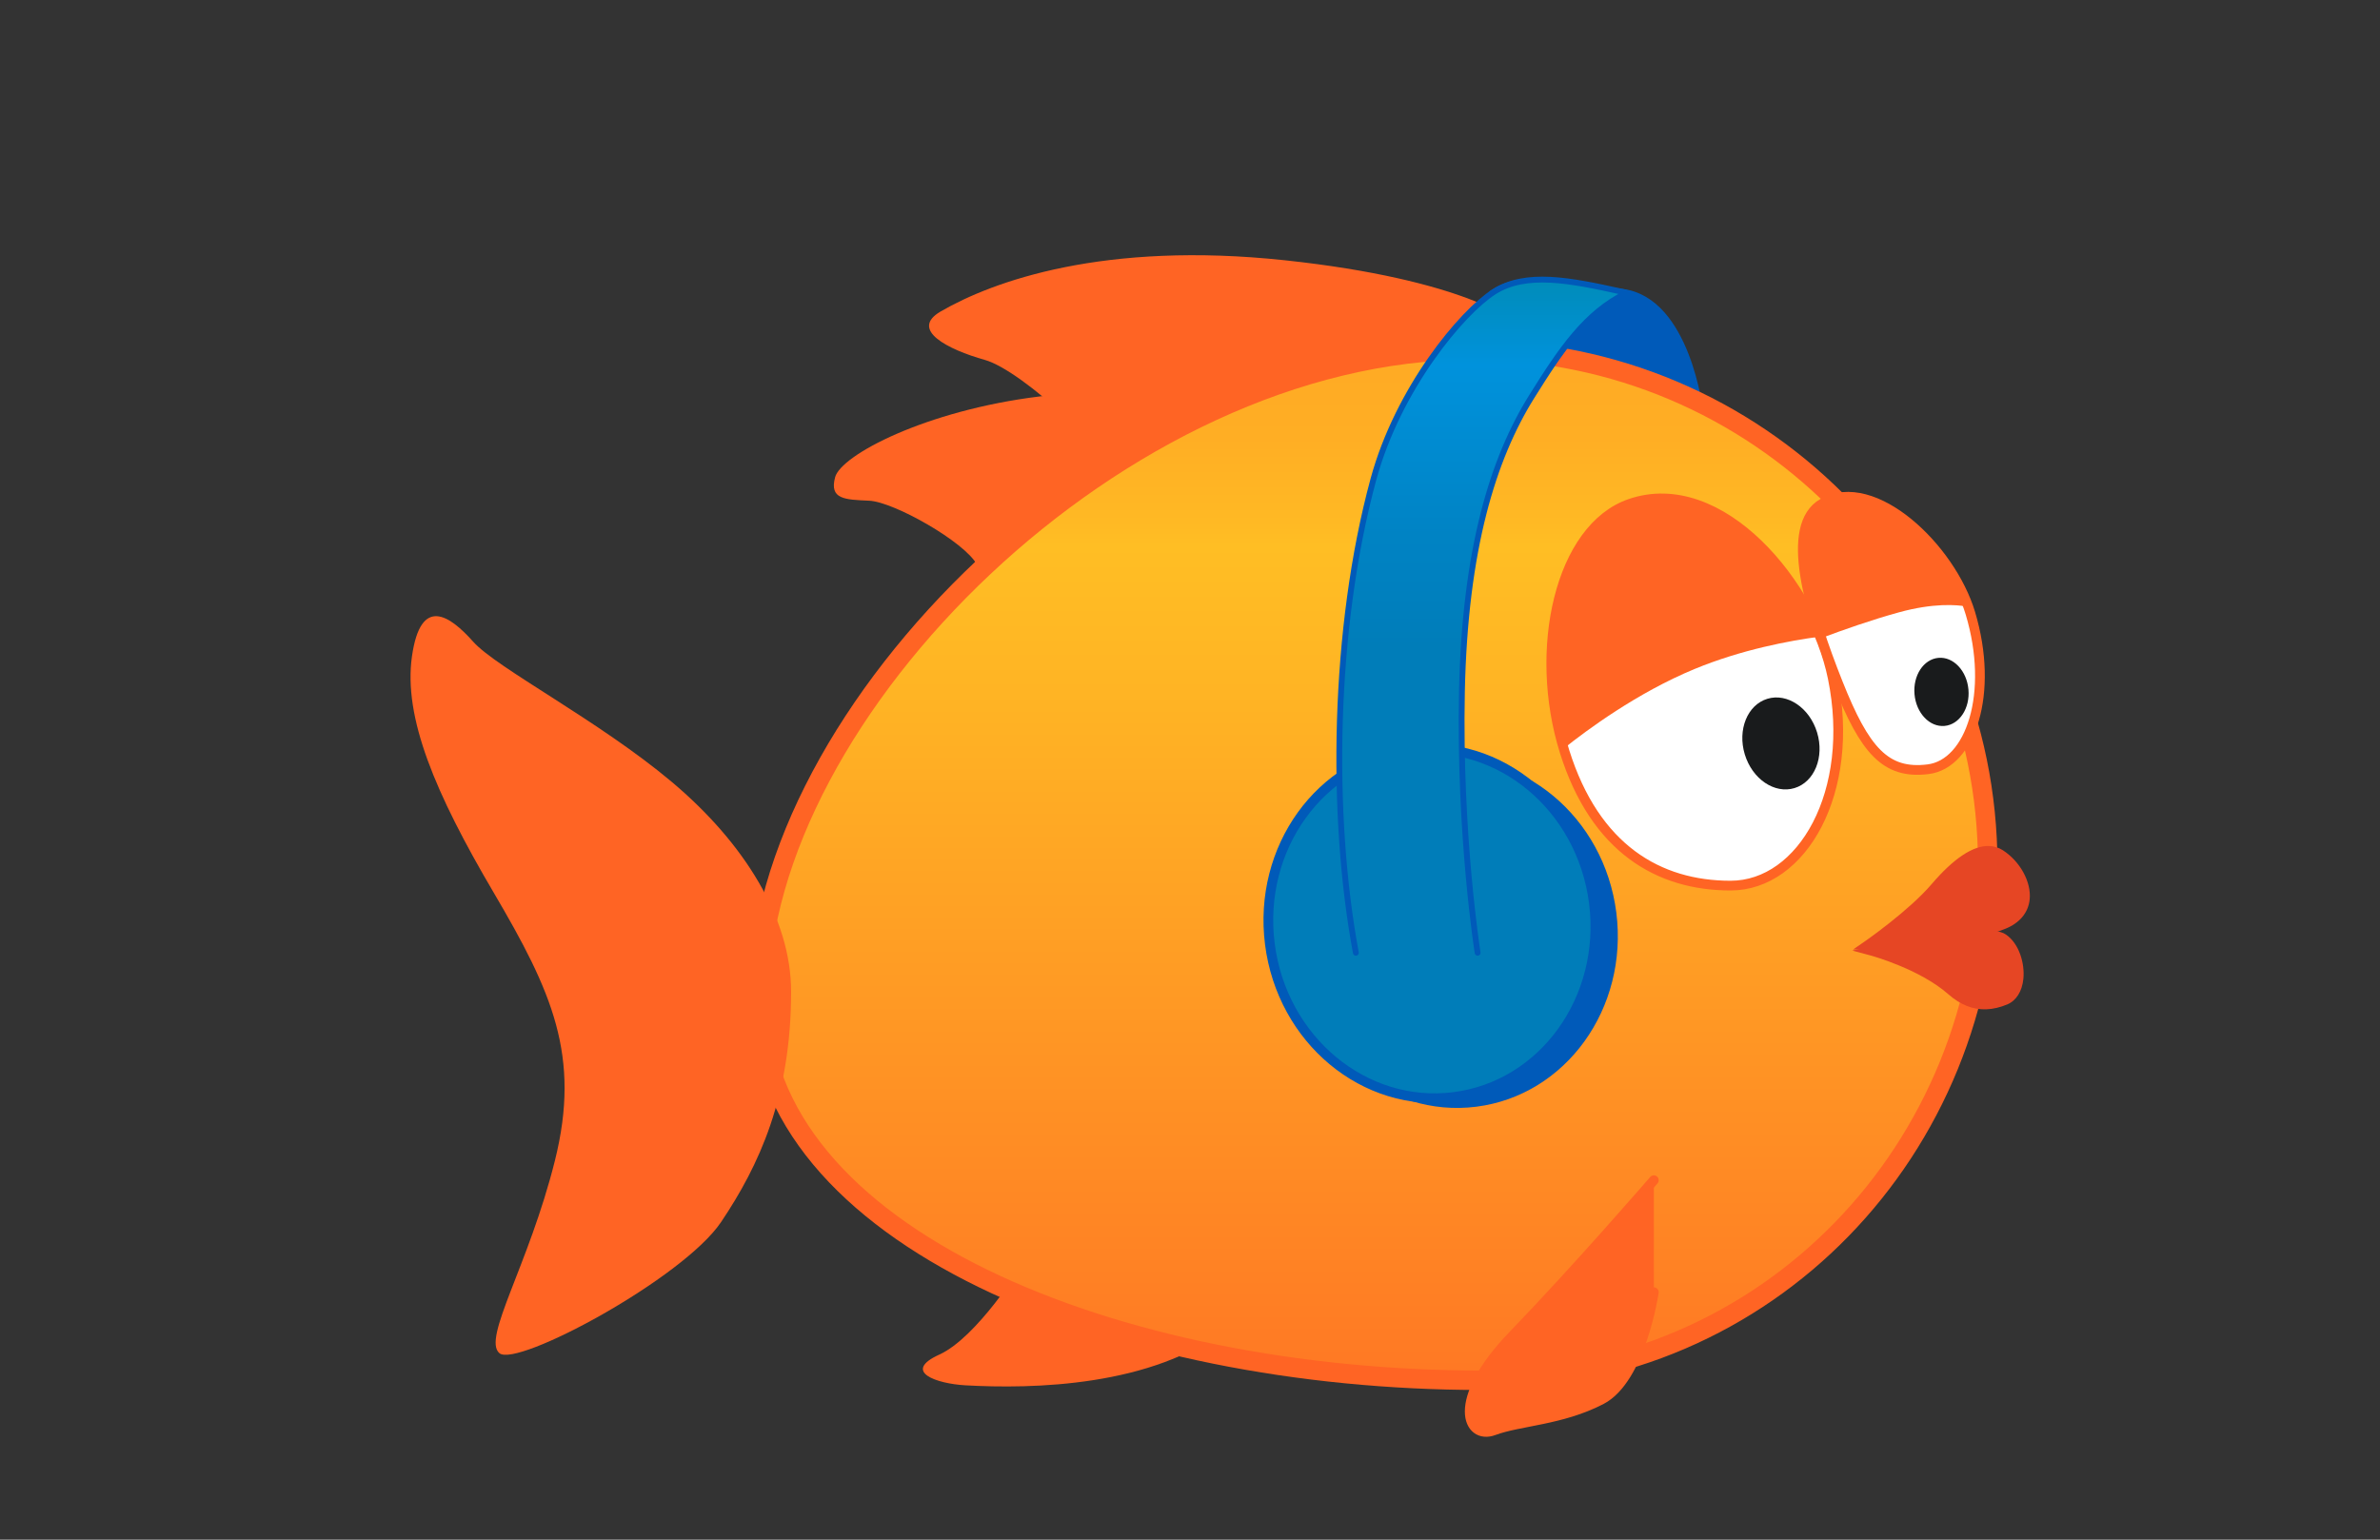 <?xml version="1.0" encoding="utf-8"?>
<!-- Generator: Adobe Illustrator 16.0.0, SVG Export Plug-In . SVG Version: 6.00 Build 0)  -->
<!DOCTYPE svg PUBLIC "-//W3C//DTD SVG 1.1//EN" "http://www.w3.org/Graphics/SVG/1.1/DTD/svg11.dtd">
<svg version="1.1" xmlns="http://www.w3.org/2000/svg" xmlns:xlink="http://www.w3.org/1999/xlink" x="0px" y="0px" width="1224px"
	 height="792px" viewBox="0 0 1224 792" enable-background="new 0 0 1224 792" xml:space="preserve">
<rect x="0" y="0" width="1224" height="792" fill="#333333" stroke="none"/>
<g id="Layer_1" display="none">
</g>
<g id="Layer_3">
</g>
<g id="Layer_2">
	<path fill="#FF6424" d="M779.195,165.621c0,0-25.689-21.841-118.521-31.75c-92.831-9.908-149.967,10.71-176.909,26.355
		c-16.133,9.371,3.504,19.508,22.773,24.928c19.266,5.42,68.311,50.521,73.564,70.633
		C585.359,275.899,779.195,165.621,779.195,165.621z"/>
	<path fill="#FF6424" d="M612,206.51c0,0-18.93-9.758-77.457-2.562c-58.531,7.197-102.031,30.156-105.061,41.545
		c-3.029,11.387,4.947,11.498,17.576,12.074c12.629,0.574,49.258,21.299,55.371,32.919S612,206.51,612,206.51z"/>
	<path fill="#FF6424" d="M525.285,651.086c0,0-22.854,36.914-42.189,45.703c-19.336,8.791-1.52,14.98,13.477,15.82
		c33.984,1.904,96.408,0.895,135.079-29.865C670.322,651.982,525.285,651.086,525.285,651.086z"/>
	<path fill="#005AB9" stroke="#005AB9" stroke-width="3" stroke-miterlimit="10" d="M874.457,212.006
		c0,0-6.537-57.666-40.119-61.893c-27.441-3.453-49.498-10.5-65.998,0l34.268,32.236l68.604,39.051L874.457,212.006z"/>
	<linearGradient id="SVGID_1_" gradientUnits="userSpaceOnUse" x1="706.306" y1="180.006" x2="706.306" y2="710.006">
		<stop  offset="0" style="stop-color:#FFAA24"/>
		<stop  offset="0.085" style="stop-color:#FFAE24"/>
		<stop  offset="0.167" style="stop-color:#FFB924"/>
		<stop  offset="0.19" style="stop-color:#FFBE24"/>
		<stop  offset="0.346" style="stop-color:#FFB324"/>
		<stop  offset="0.445" style="stop-color:#FFAA24"/>
		<stop  offset="1" style="stop-color:#FF7824"/>
	</linearGradient>
	<path fill="url(#SVGID_1_)" stroke="#FF6424" stroke-width="10" stroke-miterlimit="10" d="M390.357,513.094
		c0,122.994,183.492,196.912,371.897,196.912c146.355,0,260-118.645,260-265s-118.645-265-265-265
		C576.349,180.006,390.357,366.738,390.357,513.094z"/>
	<path fill="#FF6424" d="M406.857,510.094c0-37.619-24-76.496-61.498-107.994c-37.498-31.5-89.994-58.498-101.994-71.998
		c-12-13.499-26.998-23.998-31.498,7.5s12,70.498,41.998,121.494c29.998,50.998,44.998,83.996,31.498,137.994
		c-13.5,53.996-37.498,91.496-28.498,98.994c8.998,7.5,94.461-38.436,113.994-67.496
		C390.357,599.578,406.857,564.09,406.857,510.094z"/>
	<path fill="#FFFFFF" stroke="#FF6424" stroke-width="5" stroke-miterlimit="10" d="M942.541,348.688
		c12,58.733-15.699,106.864-52.561,106.864c-36.863,0-69.645-18.955-85.334-68.953c-16.459-52.451-2.471-115.051,33.689-127.494
		C884.834,243.106,932.756,300.803,942.541,348.688z"/>
	<path fill="#FFFFFF" stroke="#FF6424" stroke-width="5" stroke-miterlimit="10" d="M1013.334,315.434
		c12.332,41.102,0.139,77.549-21.764,80.262c-21.902,2.715-32.578-9.723-46.33-44.309c-14.424-36.281-28.143-80.982-7.76-92.538
		C963.689,243.988,1003.279,281.924,1013.334,315.434z"/>
	<path fill="#E64624" d="M1031.545,480.674c-2.623-1.77-7.463-2.461-15.234-2.176c-20.24,0.742-52.721,7.98-54.094,8.287l-9.67,2.17
		l9.57,2.574c0.248,0.066,25,6.824,39.857,19.887c6.236,5.482,12.641,8.023,19.584,7.77c3.428-0.127,7.035-0.967,10.721-2.5
		c4.637-1.926,7.666-6.734,8.312-13.191C1041.371,495.715,1038.516,485.379,1031.545,480.674z"/>
	<path fill="#E64624" d="M1030.086,437.391c-2.166-1.4-4.576-2.148-7.162-2.219c-8.273-0.225-18.219,6.393-29.561,19.67
		c-11.621,13.607-33.781,29.029-34.004,29.184l-6.271,4.346l7.627,0.209c1.654,0.045,40.834,0.967,70.514-10.787
		c7.455-2.953,11.936-8.35,12.613-15.195C1044.721,453.723,1038.936,443.121,1030.086,437.391z"/>
	
		<ellipse transform="matrix(0.992 -0.126 0.126 0.992 -54.443 97.826)" fill="#005AB9" cx="747.841" cy="480.255" rx="83.995" ry="89.996"/>
	
		<ellipse transform="matrix(0.992 -0.126 0.126 0.992 -53.905 96.335)" fill="#007DB9" stroke="#005AB9" stroke-width="5" stroke-miterlimit="10" cx="736.311" cy="475.255" rx="83.996" ry="89.996"/>
	<linearGradient id="SVGID_2_" gradientUnits="userSpaceOnUse" x1="762.645" y1="490.096" x2="762.645" y2="143.815">
		<stop  offset="0.454" style="stop-color:#007DB9"/>
		<stop  offset="0.621" style="stop-color:#0083C4"/>
		<stop  offset="0.873" style="stop-color:#0092DC"/>
		<stop  offset="1" style="stop-color:#008CB9"/>
	</linearGradient>
	<path fill="url(#SVGID_2_)" stroke="#005AB9" stroke-width="3" stroke-linecap="round" stroke-miterlimit="10" d="M759.92,490.096
		c0,0-9.578-60.266-8.078-134.128c1.5-73.861,16.188-120.359,35.842-151.857c15.297-24.515,27.777-43.027,48.822-53.428
		c-0.721-0.214-1.441-0.408-2.168-0.569c-27-6-49.498-10.5-65.998,0c-16.498,10.5-49.332,49.724-62.033,96.529
		c-20.797,76.638-22.133,173.012-9,243.453"/>
	<path fill="#FF6424" stroke="#FF6424" stroke-width="5" stroke-linecap="round" stroke-miterlimit="10" d="M850.553,664.713
		c0,0-6.566,44.689-27.094,55.311c-20.527,10.619-42.002,10.844-55.256,15.801s-22.994-14.879,9.965-48.992
		c32.959-34.115,72.385-79.744,72.385-79.744"/>
	<g>
		
			<ellipse transform="matrix(0.957 -0.291 0.291 0.957 -71.715 282.556)" fill="#191B1C" cx="915.614" cy="382.769" rx="19.423" ry="23.995"/>
	</g>
	<g>
		
			<ellipse transform="matrix(0.996 -0.089 0.089 0.996 -27.778 90.663)" fill="#191B1C" cx="998.603" cy="355.543" rx="13.922" ry="17.578"/>
	</g>
	<path fill="#FF6424" d="M935.986,327.475c-17.115-41.866-57.9-82.046-97.65-68.369c-35.807,12.321-49.867,73.822-34.158,125.951
		c11.617-9.295,37.801-28.752,67.41-40.964C895.629,334.179,920.199,329.572,935.986,327.475z"/>
	<path fill="#FF6424" d="M1012.238,312.094c-11.566-32.623-49.416-67.613-74.758-53.245c-16.178,9.171-10.869,39.22-0.781,69.368
		c11.078-4.159,25.998-9.422,40.01-13.262C994.115,310.186,1006.012,310.959,1012.238,312.094z"/>
</g>
</svg>
